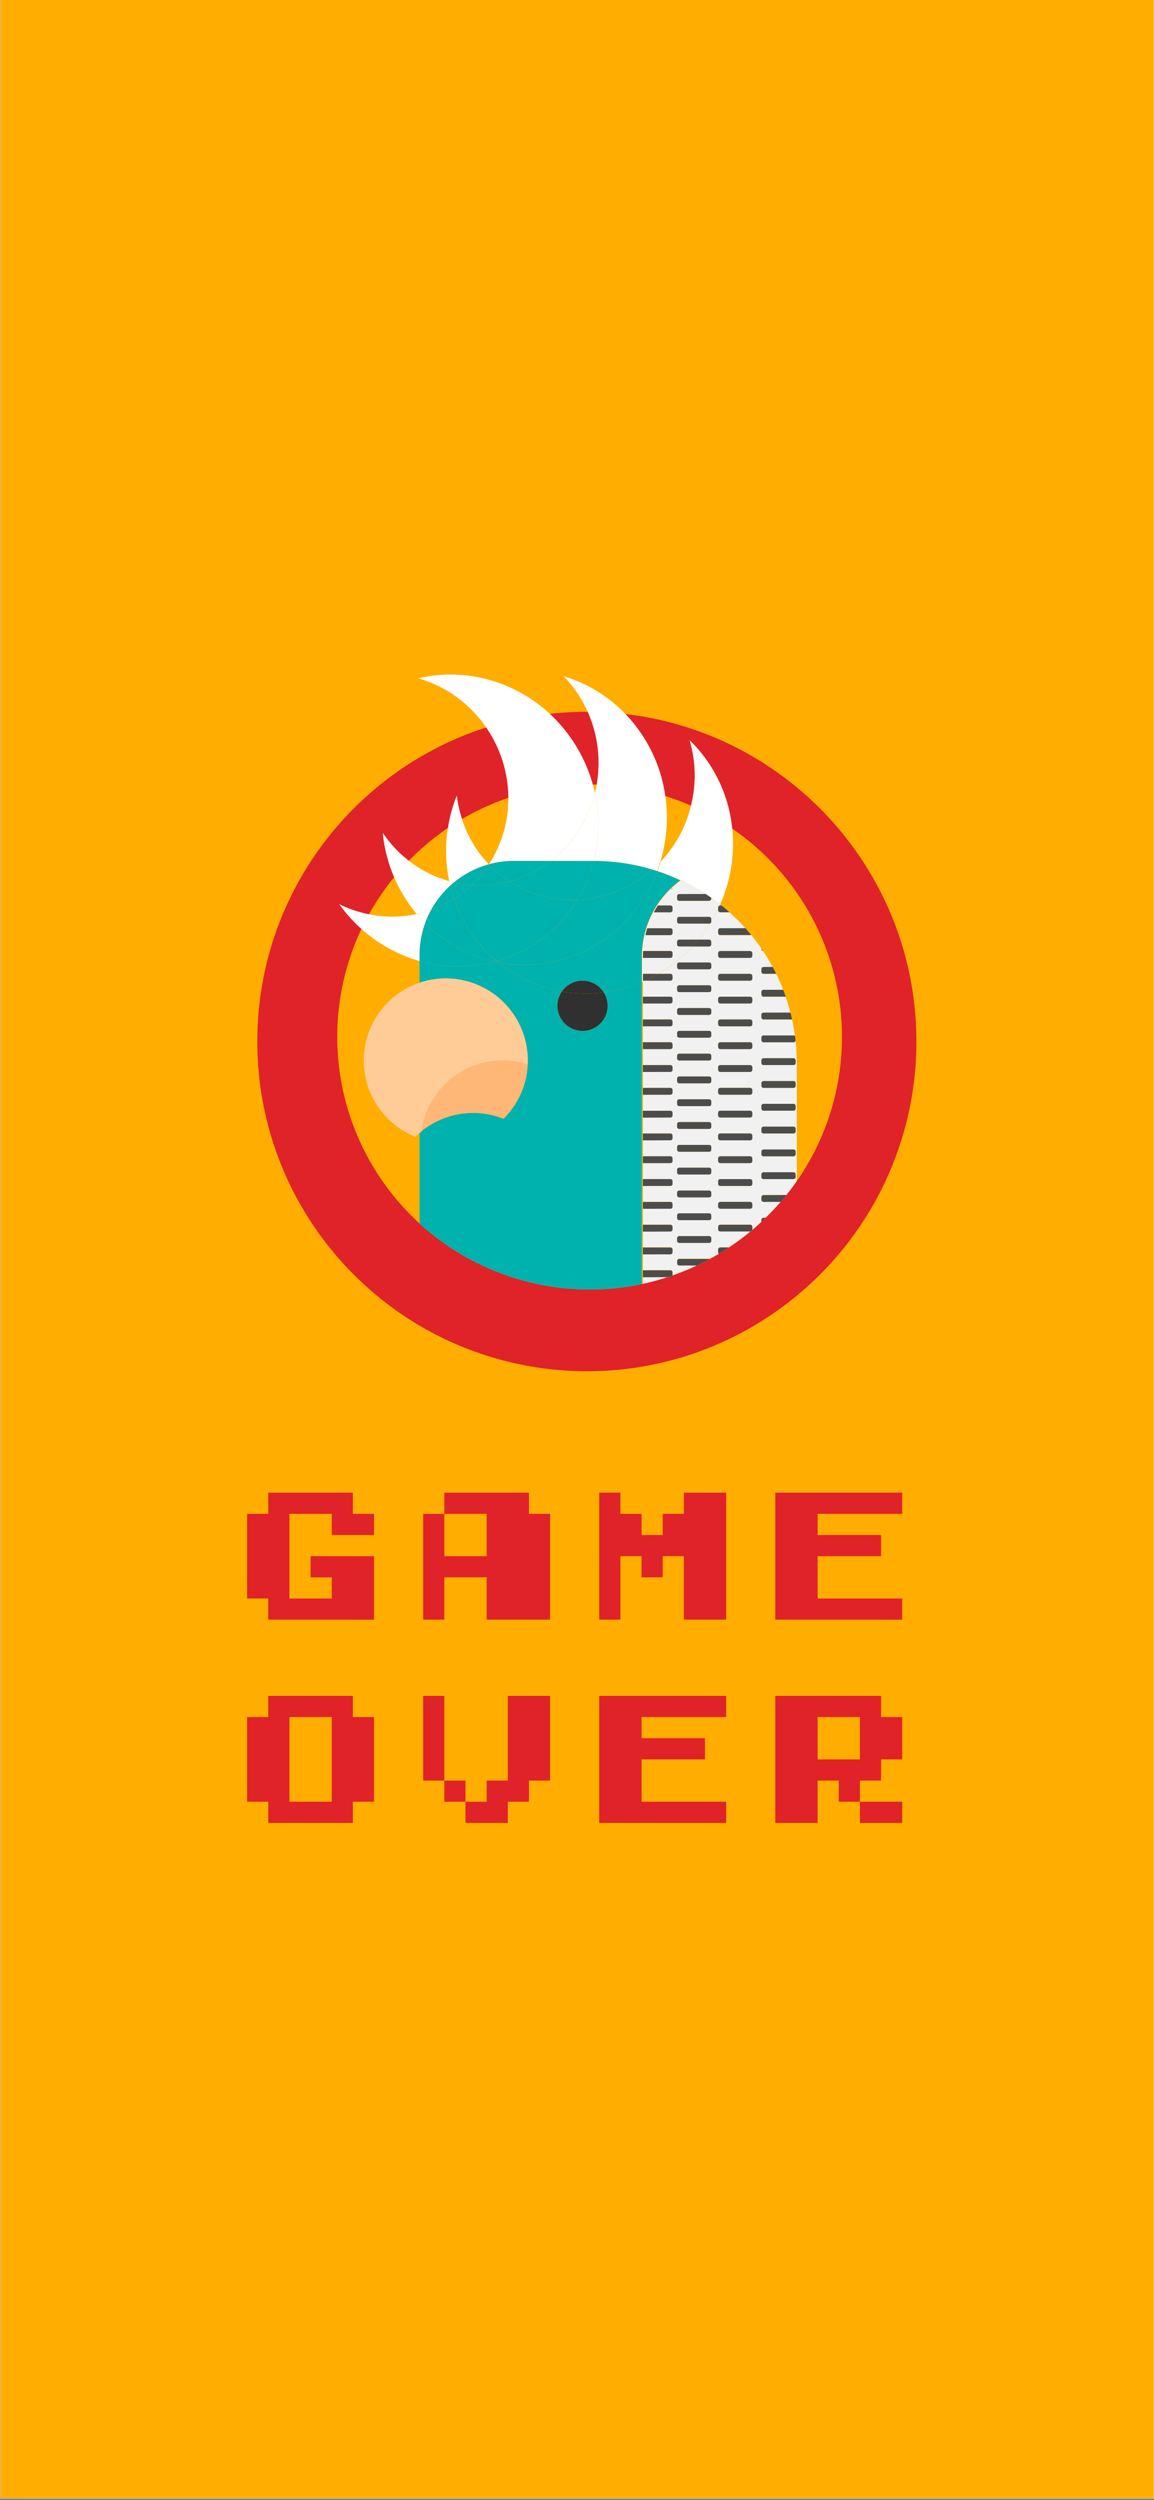 <svg id="Calque_1" data-name="Calque 1" xmlns="http://www.w3.org/2000/svg" viewBox="0 0 1125 2436"><rect x="0" y="0" width="1125" height="2436" fill="#808080" stroke="none"/><defs><style>.cls-1{fill:#ffae00;stroke:#fff;stroke-miterlimit:10;stroke-width:0.25px;}.cls-2{fill:#f1f1f1;}.cls-3{fill:#4c4c4c;}.cls-4{fill:#e02229;}.cls-5{fill:none;}.cls-6{fill:#fff;}.cls-7{fill:#00b2ae;}.cls-8{fill:#ffcc97;}.cls-9{fill:#2db17e;}.cls-10{fill:#ffb777;}.cls-11{fill:#303030;}</style></defs><title>Plan de travail 2 copie</title><rect class="cls-1" x="0.45" y="-0.81" width="1124.36" height="2435.01"/><g id="LOGO"><path class="cls-2" d="M650.89,1244.38a243,243,0,0,1-24.14,6.52v-6.52Z"/><path class="cls-2" d="M669.81,1388.8h0c.12.15.24.29.37.43A4.82,4.82,0,0,1,669.81,1388.8Z"/><path class="cls-2" d="M636.08,1330.37c-.08-.21-.16-.42-.23-.63h0C635.93,1330,636,1330.16,636.08,1330.37Z"/><path class="cls-2" d="M670.17,1389.23c-.13-.14-.25-.28-.37-.43h0A4.82,4.82,0,0,0,670.17,1389.23Z"/><path class="cls-3" d="M692,1226.73q-6.37,3.45-13,6.54H662.13a2.06,2.06,0,0,1-2-2.06v-2.55a2.05,2.05,0,0,1,2-2.05h29.23A1.8,1.8,0,0,1,692,1226.73Z"/><path class="cls-4" d="M330.8,881.05a145.59,145.59,0,0,0,21.51,24q3.45-7.24,7.33-14.23A118.55,118.55,0,0,1,330.8,881.05Zm42.29-69.58a145.9,145.9,0,0,0,11.12,43.22q6.8-8.33,14.32-16A117.84,117.84,0,0,1,373.09,811.47Zm72.27-36.36a146.38,146.38,0,0,0-8.69,31.58q6.69-4.55,13.69-8.64A117.31,117.31,0,0,1,445.36,775.11Zm268.46,32.27a139.48,139.48,0,0,0-41.6-86.27A120,120,0,0,1,673.57,785,245.25,245.25,0,0,1,713.82,807.38ZM572.88,693.53h-.79a322.8,322.8,0,0,0-36.06,2h0a319.19,319.19,0,0,0-62,13.26q2.82,4.08,5.33,8.46a121.68,121.68,0,0,1,16.28,60.09,246.23,246.23,0,0,1,79.16-13c1.06,0,2.11,0,3.17,0h0c1.24,0,2.46,0,3.7.09a244.42,244.42,0,0,1,67,11.17A144.47,144.47,0,0,0,609.7,695.7,328.85,328.85,0,0,0,572.88,693.53Z"/><path class="cls-5" d="M751.91,939.8c.41.74.82,1.48,1.22,2.23C752.73,941.28,752.32,940.54,751.91,939.8Z"/><path class="cls-5" d="M744.68,927.87l.91,1.37Z"/><path class="cls-5" d="M748.78,934.38c.37.63.74,1.26,1.1,1.89C749.52,935.64,749.15,935,748.78,934.38Z"/><path class="cls-5" d="M758,951.74c.25.52.51,1,.75,1.56C758.55,952.77,758.29,952.26,758,951.74Z"/><path class="cls-5" d="M761.23,958.83c.3.72.59,1.45.89,2.17C761.82,960.28,761.53,959.55,761.23,958.83Z"/><path class="cls-5" d="M774.47,1005.63c.06.4.13.81.19,1.21C774.6,1006.44,774.53,1006,774.47,1005.63Z"/><path class="cls-5" d="M768.1,977.75c.15.49.32,1,.47,1.47C768.42,978.72,768.25,978.24,768.1,977.75Z"/><path class="cls-5" d="M673.57,785a121.8,121.8,0,0,1-10.15,26.71,123.62,123.62,0,0,1-19.61,27.67,147.64,147.64,0,0,0,6.27-42.7,150.55,150.55,0,0,0-1.49-21.06A245.06,245.06,0,0,1,673.57,785Z"/><path class="cls-5" d="M733.19,912.08l1.14,1.45Z"/><path class="cls-5" d="M776.73,1150.89v-116c0-2.06-.06-4.08-.13-6.11,0-.78-.07-1.54-.09-2.32q-.1-2.18-.24-4.35c-.06-.85-.13-1.69-.18-2.52-.12-1.45-.27-2.88-.41-4.33,0-.25,0-.5-.07-.75s0-.49-.05-.74-.07-.51-.11-.78q-.35-3.1-.79-6.2c-.06-.4-.13-.79-.2-1.2-.26-1.79-.55-3.56-.87-5.33-.16-.78-.3-1.55-.46-2.35q-.39-2-.81-4c-.05-.21-.09-.41-.12-.62-.15-.64-.29-1.26-.43-1.88-.32-1.34-.64-2.69-1-4-.07-.25-.13-.52-.2-.78-.12-.5-.25-1-.37-1.49q-.79-3-1.66-5.93c-.14-.49-.32-1-.46-1.47-.48-1.54-1-3.06-1.47-4.58-.23-.69-.48-1.38-.71-2.07,0-.11-.07-.2-.11-.29-.42-1.24-.85-2.46-1.31-3.68-.3-.8-.6-1.61-.92-2.42,0-.09-.07-.18-.1-.29-.45-1.15-.91-2.28-1.37-3.41-.3-.73-.58-1.45-.9-2.18q-1.17-2.79-2.42-5.52c-.25-.53-.52-1-.76-1.58-.45-1-.91-1.89-1.39-2.85-.19-.41-.38-.83-.58-1.24-.37-.74-.76-1.47-1.13-2.21-.57-1.08-1.14-2.16-1.72-3.22a.76.76,0,0,0-.09-.18l-1.22-2.23c-.65-1.19-1.34-2.35-2-3.52-.37-.64-.74-1.28-1.11-1.9-1-1.73-2.11-3.45-3.19-5.13-.3-.48-.62-.92-.92-1.38-.42-.65-.83-1.29-1.26-1.93l-.37-.51-.21-.32-.53-.78v0c-.07-.09-.12-.17-.2-.26-.42-.64-.88-1.28-1.32-1.91-.78-1.1-1.56-2.18-2.36-3.26-.46-.64-.94-1.26-1.4-1.88q-1.32-1.75-2.69-3.47c-.39-.49-.76-1-1.15-1.45s-.63-.8-1-1.18c-1-1.21-2-2.39-3-3.56l-.85-1c-1.1-1.25-2.2-2.47-3.31-3.7-.46-.51-.94-1-1.4-1.5-1-1.06-2-2.12-3-3.15-.46-.48-.94-1-1.4-1.43-1.18-1.19-2.37-2.34-3.57-3.49-.3-.29-.61-.59-.92-.87-.61-.57-1.21-1.11-1.81-1.68-.18-.18-.35-.34-.53-.5s-.44-.37-.66-.58a5.87,5.87,0,0,0-.65-.58l-1.06-1c-.21-.2-.44-.37-.66-.57-1.38-1.2-2.76-2.37-4.16-3.54-.42-.35-.86-.69-1.29-1-.64-.51-1.26-1-1.89-1.54a145.07,145.07,0,0,0,11.77-73.85,246.09,246.09,0,0,1,62.91,343.51Z"/><path class="cls-5" d="M776.72,1034.92c0,.17,0,.34,0,.52v115.45h0V1035.44C776.73,1035.27,776.72,1035.09,776.72,1034.92Z"/><path class="cls-5" d="M723.68,901.16l1.39,1.5Z"/><path class="cls-5" d="M737,917l1.4,1.87Z"/><path class="cls-5" d="M740.77,922.14c.45.63.9,1.26,1.34,1.9C741.67,923.4,741.22,922.77,740.77,922.14Z"/><path class="cls-5" d="M406.3,890.56a113.92,113.92,0,0,1-46.66.26,246.85,246.85,0,0,1,24.57-36.13A143.64,143.64,0,0,0,406.3,890.56Z"/><path class="cls-5" d="M354.58,1033.3a80,80,0,0,0,50.34,74.29c1.31-1.29,2.69-2.53,4.09-3.74v88.37a246.27,246.27,0,0,1-56.7-287.17,143.57,143.57,0,0,0,56.7,31.3v21.17A80,80,0,0,0,354.58,1033.3Z"/><path class="cls-5" d="M437.91,858.52a113,113,0,0,1-39.38-19.84,245.54,245.54,0,0,1,38.14-32A144,144,0,0,0,437.91,858.52Z"/><path class="cls-5" d="M495.58,777.34a117.58,117.58,0,0,1-18.92,64.79h0l-.12,0a114.34,114.34,0,0,1-26.16-44.11A244.06,244.06,0,0,1,495.58,777.34Z"/><path class="cls-5" d="M626.75,956.46V1250.9c-.37.08-.73.17-1.1.24V956.94Z"/><path class="cls-5" d="M776.08,1019.63c.07.83.13,1.67.19,2.51C776.21,1021.3,776.15,1020.46,776.08,1019.63Z"/><path class="cls-5" d="M775.69,1015.3c-.05-.49-.09-1-.14-1.48a.43.43,0,0,0,0,0Z"/><path class="cls-5" d="M772.32,993.93c-.05-.21-.08-.42-.13-.62h0C772.22,993.52,772.27,993.72,772.32,993.93Z"/><path class="cls-5" d="M776.51,1026.5c0,.77.07,1.55.1,2.33C776.58,1028.05,776.54,1027.27,776.51,1026.5Z"/><path class="cls-5" d="M766.64,973.16c-.23-.69-.47-1.38-.71-2.07h0C766.17,971.78,766.41,972.47,766.64,973.16Z"/><path class="cls-5" d="M770.61,986.65c-.13-.5-.25-1-.38-1.5.13.5.24,1,.37,1.5Z"/><path class="cls-5" d="M773.13,998c.16.79.31,1.57.46,2.36C773.44,999.52,773.29,998.74,773.13,998Z"/><path class="cls-5" d="M714.76,892.21l.91.88Z"/><path class="cls-5" d="M719.24,896.57c.48.47,1,.95,1.41,1.43C720.18,897.52,719.72,897,719.24,896.57Z"/><path class="cls-4" d="M893.36,1014.8a320.63,320.63,0,0,1-116.63,247.67c-5.47,4.53-11.1,8.85-16.87,13-3.17,2.29-6.37,4.5-9.63,6.68a320.42,320.42,0,0,1-38.84,22.21c-3.7,1.79-7.43,3.47-11.22,5.12q-7.27,3.18-14.74,6-9.64,3.63-19.55,6.65-8,2.44-16.19,4.44c-4.59,1.14-9.19,2.22-13.83,3.16h0l-1,.21a322.44,322.44,0,0,1-224.73-37.65c-95.27-55.74-159.28-159.15-159.28-277.5,0-143.22,93.71-264.54,223.16-306q2.82,4.08,5.33,8.46a121.68,121.68,0,0,1,16.28,60.09,244.06,244.06,0,0,0-45.22,20.71,117.31,117.31,0,0,1-5-22.94,146.38,146.38,0,0,0-8.69,31.58,245.54,245.54,0,0,0-38.14,32,117.84,117.84,0,0,1-25.44-27.21,145.9,145.9,0,0,0,11.12,43.22,246.85,246.85,0,0,0-24.57,36.13,118.55,118.55,0,0,1-28.84-9.77,145.59,145.59,0,0,0,21.51,24,246.21,246.21,0,0,0,273.34,346.09c.37-.07.73-.16,1.1-.24a243,243,0,0,0,24.14-6.52h2.69a2,2,0,0,0,1.95-1.56,240.62,240.62,0,0,0,23.47-9.55q6.62-3.09,13-6.54c3-1.62,5.94-3.32,8.86-5.06,3.31-2,6.59-4,9.79-6.18a241.09,241.09,0,0,0,21-15.61,2,2,0,0,0,1.63-1.36c3.08-2.59,6.09-5.26,9-8,1.38-1.3,2.74-2.61,4.11-3.93q7.64-7.44,14.63-15.55c1.9-2.19,3.76-4.4,5.56-6.67,3.52-4.37,6.91-8.88,10.13-13.5a246.09,246.09,0,0,0-62.91-343.51,139.48,139.48,0,0,0-41.6-86.27A120,120,0,0,1,673.57,785a245.06,245.06,0,0,0-25-9.38A144.47,144.47,0,0,0,609.7,695.7C769.42,714.33,893.36,850.09,893.36,1014.8Z"/><path class="cls-6" d="M438.9,862.94a92.64,92.64,0,0,0-18.58,23.62,109.17,109.17,0,0,1-14,4,143.64,143.64,0,0,1-22.09-35.87,145.9,145.9,0,0,1-11.12-43.22,117.84,117.84,0,0,0,25.44,27.21,113,113,0,0,0,39.38,19.84C438.21,860,438.55,861.47,438.9,862.94Z"/><path class="cls-6" d="M650.08,796.67a147.64,147.64,0,0,1-6.27,42.7c-2.6,2.74-5.31,5.36-8.12,7.82a198,198,0,0,0-56.61-8.3h-.34A144.35,144.35,0,0,0,580,772.51c.65-2.66,1.22-5.35,1.68-8.07a123.9,123.9,0,0,0,1.8-21.08,121.76,121.76,0,0,0-10.55-49.83,119.44,119.44,0,0,0-23.42-34.61A137.93,137.93,0,0,1,609.7,695.7a144.47,144.47,0,0,1,38.89,79.91A150.55,150.55,0,0,1,650.08,796.67Z"/><path class="cls-6" d="M414.48,899.48A91.46,91.46,0,0,0,409,930.76v5.59a143.57,143.57,0,0,1-56.7-31.3,145.59,145.59,0,0,1-21.51-24,118.55,118.55,0,0,0,28.84,9.77,113.92,113.92,0,0,0,46.66-.26Q410.2,895.2,414.48,899.48Z"/><path class="cls-6" d="M580,772.51A119.63,119.63,0,0,1,537,838.89H500.88a90.92,90.92,0,0,0-24.22,3.24,117.58,117.58,0,0,0,18.92-64.79,121.68,121.68,0,0,0-16.28-60.09q-2.52-4.38-5.33-8.46a120.44,120.44,0,0,0-66.17-47.85c45.12-10.76,93.43,2.35,128.21,34.59h0a148.41,148.41,0,0,1,41.88,68.82h0Q579.07,768.42,580,772.51Z"/><path class="cls-6" d="M537,838.89h41.7A144.35,144.35,0,0,0,580,772.51,119.63,119.63,0,0,1,537,838.89Z"/><path class="cls-6" d="M406.3,890.56q3.9,4.63,8.18,8.92a89.52,89.52,0,0,1,5.84-12.92A109.17,109.17,0,0,1,406.3,890.56Z"/><path class="cls-6" d="M702.05,881.23c-.6-.48-1.22-.94-1.83-1.4l-1.48-1.15c-1.26-.94-2.53-1.88-3.81-2.8l-1.38-1a.5.5,0,0,1-.14-.08q-2.45-1.74-5-3.39c-.14-.1-.3-.19-.44-.3l-1.1-.69c-1.22-.79-2.46-1.59-3.7-2.35-.74-.46-1.5-.92-2.26-1.36-1.05-.64-2.11-1.26-3.17-1.86-.78-.46-1.56-.91-2.36-1.33-1.13-.64-2.26-1.24-3.39-1.86l-2.13-1.11c-1.84-.94-3.7-1.88-5.57-2.77a93,93,0,0,0-8,6.57l-.83.8c-.25.23-.5.48-.73.71-.39.37-.78.74-1.15,1.11l-.83.83c-1,1.05-2,2.09-3,3.17L648,873.09c-.6.7-1.18,1.43-1.75,2.17s-1.15,1.49-1.7,2.25-1.19,1.63-1.75,2.44-.94,1.4-1.4,2.11l-.41.64c-.58.92-1.15,1.86-1.7,2.79-.26.43-.51.87-.76,1.31s-.34.57-.48.85-.44.82-.65,1.23l-.48.92-.48.93c-.17.34-.33.68-.49,1l-.69,1.44a2.49,2.49,0,0,0-.2.4c-.44,1-.87,1.92-1.27,2.89a.1.1,0,0,1,0,.07c-.48,1.15-.94,2.32-1.36,3.5-.36,1-.71,1.93-1,2.93,0,0,0,0,0,.08-.06.18-.13.36-.18.55l-.27.83a1.17,1.17,0,0,1,0,.2c-.12.37-.23.74-.34,1.13l-.31,1.12a.15.15,0,0,0,0,.09l-.16.54c0,.08,0,.16,0,.23h0c-.18.62-.34,1.23-.48,1.85s-.33,1.38-.47,2.07c-.13.49-.24,1-.34,1.48s-.21,1-.3,1.54-.21,1.12-.3,1.68-.23,1.35-.32,2a2.65,2.65,0,0,0-.07.48c0,.32-.09.62-.13.92s-.08.64-.1.94c0,0,0,.09,0,.12-.12.84-.21,1.68-.27,2.53,0,.36-.08.69-.1,1v.25c0,.21,0,.44-.06.67s0,.42,0,.65,0,.43,0,.66a3,3,0,0,0,0,.42c-.09,1.58-.12,3.17-.12,4.78v24.61l-1.1.48V931.85a91.68,91.68,0,0,1,37.56-74.08,195.43,195.43,0,0,0-22.59-9c1.17-3.08,2.23-6.22,3.19-9.38a123.62,123.62,0,0,0,19.61-27.67A121.8,121.8,0,0,0,673.57,785a120,120,0,0,0-1.35-63.88,139.48,139.48,0,0,1,41.6,86.27A145.07,145.07,0,0,1,702.05,881.23Z"/><path class="cls-6" d="M688,871.11c-.36-.24-.74-.47-1.11-.7.37.23.74.46,1.1.7Z"/><path class="cls-6" d="M669.91,860.54l2.11,1.12Z"/><path class="cls-6" d="M675.43,863.5l2.35,1.33Z"/><path class="cls-6" d="M693.55,874.88l1.38,1Z"/><path class="cls-6" d="M698.73,878.68l1.5,1.15Z"/><path class="cls-6" d="M664.32,857.77a91.11,91.11,0,0,0-8,6.58,89.79,89.79,0,0,1,8-6.58Z"/><path class="cls-6" d="M681,866.7l2.25,1.35Z"/><path class="cls-6" d="M476.52,842.16a91.44,91.44,0,0,0-33.9,17.56c-1.57-.35-3.15-.76-4.71-1.2a144,144,0,0,1-1.24-51.83,146.38,146.38,0,0,1,8.69-31.58,117.31,117.31,0,0,0,5,22.94A114.34,114.34,0,0,0,476.52,842.16Z"/><path class="cls-6" d="M643.81,839.37c-2.6,2.74-5.31,5.36-8.12,7.82,1.66.49,3.31,1,4.93,1.56C641.79,845.67,642.85,842.53,643.81,839.37Z"/><path class="cls-6" d="M437.91,858.52c.3,1.48.64,3,1,4.42,1.21-1.11,2.45-2.19,3.72-3.22C441.05,859.37,439.47,859,437.91,858.52Z"/><polygon class="cls-7" points="476.64 842.13 476.52 842.16 476.57 842.23 476.64 842.13"/><path class="cls-7" d="M625.65,956.94v294.2A246.45,246.45,0,0,1,409,1192.22v-88.37c.62-.55,1.25-1.09,1.89-1.61a79.91,79.91,0,0,1,80-12.14,77.38,77.38,0,0,0,5.39-5.91,79.58,79.58,0,0,0,18.19-47.1c.06-1.26.09-2.52.09-3.79A80,80,0,0,0,409,957.52V936.35a137.48,137.48,0,0,0,73.72.6c.85.2,1.7.37,2.57.53a135.63,135.63,0,0,0,62.47,28.62,24.45,24.45,0,1,0,40.78.87h0A141.51,141.51,0,0,0,625.65,956.94Z"/><path class="cls-7" d="M442.6,875.69q-2.14-6.27-3.7-12.75a92.64,92.64,0,0,0-18.58,23.62,112,112,0,0,0,18.16-8.38C439.88,877.39,441.26,876.56,442.6,875.69Z"/><path class="cls-7" d="M635.69,847.19a198,198,0,0,0-56.61-8.3h-.34a140.08,140.08,0,0,1-16,37.88A118.51,118.51,0,0,0,635.69,847.19Z"/><path class="cls-7" d="M482.73,937c.85.2,1.7.37,2.57.53l-1.12-.92C483.71,936.7,483.21,936.83,482.73,937Z"/><path class="cls-7" d="M476.57,842.23a111,111,0,0,0,20.15,16.62,113.81,113.81,0,0,0,40.32-20H500.88a90.92,90.92,0,0,0-24.22,3.24h0Z"/><path class="cls-7" d="M409,930.76v5.59a137.48,137.48,0,0,0,73.72.6,137,137,0,0,1-68.25-37.47A91.46,91.46,0,0,0,409,930.76Z"/><path class="cls-7" d="M505.9,864.2a112.19,112.19,0,0,0,56.89,12.57,140.08,140.08,0,0,0,16-37.88H537a113.81,113.81,0,0,1-40.32,20Q501.15,861.73,505.9,864.2Z"/><path class="cls-7" d="M442.6,875.69c-1.34.87-2.72,1.7-4.12,2.49a112,112,0,0,1-18.16,8.38,89.52,89.52,0,0,0-5.84,12.92A137,137,0,0,0,482.73,937c.48-.12,1-.25,1.45-.39A137.09,137.09,0,0,1,442.6,875.69Z"/><path class="cls-7" d="M476.57,842.23l-.05-.07a91.44,91.44,0,0,0-33.9,17.56,110.69,110.69,0,0,0,17.21,2.57A110.91,110.91,0,0,0,476.57,842.23Z"/><path class="cls-7" d="M511.21,940a134.22,134.22,0,0,1-25.91-2.5,135.63,135.63,0,0,0,62.47,28.62h0a24.41,24.41,0,0,1,40.77.87h0a141.51,141.51,0,0,0,37.08-10V931.85a91.68,91.68,0,0,1,37.56-74.08,195.43,195.43,0,0,0-22.59-9C620.45,902.15,570.1,940,511.21,940Z"/><path class="cls-7" d="M459.83,862.29a110.69,110.69,0,0,1-17.21-2.57c-1.27,1-2.51,2.11-3.72,3.22q1.55,6.48,3.7,12.75A110.54,110.54,0,0,0,459.83,862.29Z"/><path class="cls-7" d="M514.59,923.73a135.39,135.39,0,0,1-30.41,12.83l1.12.92a134.22,134.22,0,0,0,25.91,2.5c58.89,0,109.24-37.83,129.41-91.23-1.62-.55-3.27-1.07-4.93-1.56a118.51,118.51,0,0,1-72.9,29.58A135,135,0,0,1,514.59,923.73Z"/><path class="cls-7" d="M467.9,862.59a112,112,0,0,0,28.82-3.74,111,111,0,0,1-20.15-16.62,110.91,110.91,0,0,1-16.74,20.06C462.5,862.5,465.19,862.59,467.9,862.59Z"/><path class="cls-7" d="M459.83,862.29a110.54,110.54,0,0,1-17.23,13.4,137.09,137.09,0,0,0,41.58,60.87,135.47,135.47,0,0,0,78.61-59.79A112.19,112.19,0,0,1,505.9,864.2q-4.75-2.48-9.18-5.35a112,112,0,0,1-28.82,3.74C465.19,862.59,462.5,862.5,459.83,862.29Z"/><path class="cls-8" d="M354.58,1033.3a80,80,0,0,0,50.34,74.29c1.31-1.3,2.69-2.53,4.09-3.74V957.51A80,80,0,0,0,354.58,1033.3Z"/><path class="cls-8" d="M410.9,1102.24a80,80,0,0,1,79.21-68.94,80.3,80.3,0,0,1,18.8,2.24q2.8.68,5.54,1.55c.06-1.26.1-2.52.1-3.79A80,80,0,0,0,409,957.51v146.34C409.64,1103.31,410.26,1102.76,410.9,1102.24Z"/><path class="cls-9" d="M410.9,1102.24a79.32,79.32,0,0,1,9.45-28,79.39,79.39,0,0,0-9.45,28,79.94,79.94,0,0,1,80-12.13h0a79.94,79.94,0,0,0-80,12.13Z"/><path class="cls-9" d="M514.45,1037.09a79.59,79.59,0,0,1-18.2,47.1,79.59,79.59,0,0,0,18.2-47.1q-2.73-.87-5.54-1.55Q511.71,1036.22,514.45,1037.09Z"/><path class="cls-10" d="M490.87,1090.11c1.89-1.88,3.68-3.86,5.38-5.92-1.7,2.06-3.49,4-5.38,5.92Z"/><path class="cls-10" d="M490.11,1033.3a80.3,80.3,0,0,1,18.8,2.24,80,80,0,0,0-88.56,38.65A79.94,79.94,0,0,1,490.11,1033.3Z"/><path class="cls-10" d="M508.91,1035.54a80,80,0,0,0-88.56,38.65,79.32,79.32,0,0,0-9.45,28,79.94,79.94,0,0,1,80-12.13c1.89-1.88,3.68-3.86,5.38-5.92a79.59,79.59,0,0,0,18.2-47.1Q511.72,1036.22,508.91,1035.54Z"/><path class="cls-11" d="M547.77,966.1a24.44,24.44,0,1,0,40.77.87A135.09,135.09,0,0,1,547.77,966.1Z"/><path class="cls-11" d="M567.88,955.54a24.41,24.41,0,0,0-20.11,10.56,135.09,135.09,0,0,0,40.77.87A24.39,24.39,0,0,0,567.88,955.54Z"/><path class="cls-2" d="M749.88,936.27c.69,1.17,1.37,2.35,2,3.53C751.25,938.62,750.57,937.44,749.88,936.27Z"/><path class="cls-2" d="M720.65,898c1,1,2,2.1,3,3.16C722.68,900.1,721.67,899,720.65,898Z"/><path class="cls-2" d="M715.67,893.09q1.82,1.71,3.57,3.48Q717.49,894.8,715.67,893.09Z"/><path class="cls-2" d="M734.33,913.53q1.36,1.71,2.69,3.47Q735.7,915.25,734.33,913.53Z"/><path class="cls-2" d="M776.6,1028.82c0-.78-.07-1.54-.09-2.32q-.1-2.18-.24-4.35c-.06-.85-.13-1.69-.18-2.52-.12-1.45-.27-2.88-.41-4.33,0-.25,0-.5-.07-.75s-.05-.46-.07-.69a2,2,0,0,1-2,1.67H744.35a2.05,2.05,0,0,1-2.05-2.06v-2.55a2.05,2.05,0,0,1,2.05-2h29.21a2,2,0,0,1,1.43.58c-.1-.86-.21-1.75-.33-2.62-.06-.4-.13-.79-.2-1.2-.26-1.79-.55-3.56-.87-5.33-.16-.78-.3-1.55-.46-2.35q-.39-2-.81-4c-.05-.21-.09-.41-.14-.62H744.35a2.05,2.05,0,0,1-2.05-2v-2.57a2.07,2.07,0,0,1,2.05-2.05H770.6c-.12-.5-.25-1-.37-1.49q-.79-3-1.66-5.93c-.14-.49-.32-1-.46-1.47-.48-1.54-1-3.06-1.47-4.58-.23-.69-.48-1.38-.71-2.07H744.35A2.05,2.05,0,0,1,742.3,969v-2.56a2.05,2.05,0,0,1,2.05-2.06h19.14c-.45-1.15-.91-2.28-1.37-3.41-.3-.73-.58-1.45-.9-2.18q-1.17-2.79-2.42-5.52c-.25-.53-.52-1-.76-1.58-.45-1-.91-1.89-1.39-2.85h-12.3a2.07,2.07,0,0,1-2.05-2.07v-2.55a2.05,2.05,0,0,1,2.05-2h8.87a.76.76,0,0,0-.09-.18l-1.22-2.23c-.65-1.19-1.34-2.35-2-3.52-.37-.64-.74-1.28-1.11-1.9-1-1.73-2.11-3.45-3.19-5.13-.3-.48-.62-.92-.92-1.38s-.58-.88-.88-1.33a2,2,0,0,1-1.49-1.94v-.29c-.07-.09-.12-.17-.2-.26-.42-.64-.88-1.28-1.32-1.91-.78-1.1-1.56-2.18-2.36-3.26-.46-.64-.94-1.26-1.4-1.88q-1.32-1.75-2.69-3.47c-.39-.49-.76-1-1.15-1.45s-.63-.8-1-1.18a2.1,2.1,0,0,1-.87.21h-29.2a2.07,2.07,0,0,1-2.06-2.06v-2.56a2.06,2.06,0,0,1,2.06-2.06h24.51l-1.57-1.77c-.46-.51-.94-1-1.4-1.5-1-1.06-2-2.12-3-3.15-.46-.48-.94-1-1.4-1.43-1.18-1.19-2.37-2.34-3.57-3.49-.3-.29-.61-.59-.92-.87-.61-.57-1.21-1.11-1.81-1.68-.18-.18-.35-.34-.53-.5s-.44-.37-.66-.58a5.87,5.87,0,0,0-.65-.58h-9a2.06,2.06,0,0,1-2.06-2.06v-1.29q-1,2.13-2.12,4.23c-1.44,2.76-3,5.43-4.55,8v.13a2.05,2.05,0,0,1-1.19,1.84,149.72,149.72,0,0,1-11.29,15.77h10.43a2.05,2.05,0,0,1,2,2.05v2.55a2.05,2.05,0,0,1-2,2.06H675.09a144.77,144.77,0,0,1-33.37,26.67h11.86a2.05,2.05,0,0,1,2,2v2.55a2.05,2.05,0,0,1-2,2.06H628.75l-2,.92V971.1h26.83a2.05,2.05,0,0,1,2,2v2.55a2.05,2.05,0,0,1-2,2H626.75v15.56h26.83a2.05,2.05,0,0,1,2,2.05v2.55a2.06,2.06,0,0,1-2,2.07H626.75v15.55h26.83a2.05,2.05,0,0,1,2,2.05v2.57a2.05,2.05,0,0,1-2,2.05H626.75v15.54h26.83a2.07,2.07,0,0,1,2,2v2.57a2.05,2.05,0,0,1-2,2.05H626.75V1060h26.83a2.05,2.05,0,0,1,2,2.06v2.55a2.05,2.05,0,0,1-2,2.05H626.75v15.56h26.83a2.05,2.05,0,0,1,2,2v2.55a2.05,2.05,0,0,1-2,2H626.75v15.56h26.83a2.05,2.05,0,0,1,2,2.06V1109a2.07,2.07,0,0,1-2,2.06H626.75v15.54h26.83a2.07,2.07,0,0,1,2,2.05v2.57a2.05,2.05,0,0,1-2,2H626.75v15.56h26.83a2.05,2.05,0,0,1,2,2.05v2.55a2.06,2.06,0,0,1-2,2.06H626.75v15.55h26.83a2.05,2.05,0,0,1,2,2.06v2.55a2.05,2.05,0,0,1-2,2H626.75v15.56h26.83a2.05,2.05,0,0,1,2,2v2.57a2.07,2.07,0,0,1-2,2H626.75v15.54h26.83a2.05,2.05,0,0,1,2,2.06v2.56a2.05,2.05,0,0,1-2,2.06H626.75v15.54h26.83a2.07,2.07,0,0,1,2,2.07v2.55a1.58,1.58,0,0,1-.1.49,240.62,240.62,0,0,0,23.47-9.55H662.13a2.06,2.06,0,0,1-2-2.06v-2.55a2.05,2.05,0,0,1,2-2.05h29.23a1.8,1.8,0,0,1,.62.12c3-1.62,5.94-3.32,8.86-5.06a2,2,0,0,1-.76-1.56v-2.56a2.06,2.06,0,0,1,2.06-2.06h8.49a241.09,241.09,0,0,0,21-15.61,1.46,1.46,0,0,1-.3.07h-29.2a2.07,2.07,0,0,1-2.06-2v-2.57a2.05,2.05,0,0,1,2.06-2h29.2a2.06,2.06,0,0,1,2.06,2v2.57a1.91,1.91,0,0,1-.13.62c3.08-2.59,6.09-5.26,9-8v-1.88a2.06,2.06,0,0,1,2.05-2.05h2.06q7.64-7.44,14.63-15.55H744.35a2.05,2.05,0,0,1-2.05-2v-2.57a2.05,2.05,0,0,1,2.05-2H766.6c3.52-4.37,6.91-8.88,10.13-13.5v-116C776.71,1032.87,776.67,1030.85,776.6,1028.82ZM693.41,1209a2.05,2.05,0,0,1-2,2H662.13a2.05,2.05,0,0,1-2-2v-2.55a2.05,2.05,0,0,1,2-2h29.23a2.05,2.05,0,0,1,2,2Zm0-22.22a2.05,2.05,0,0,1-2,2.06H662.13a2.05,2.05,0,0,1-2-2.06v-2.56a2.07,2.07,0,0,1,2-2.06h29.23a2.07,2.07,0,0,1,2,2.06Zm0-22.21a2.05,2.05,0,0,1-2,2H662.13a2.05,2.05,0,0,1-2-2V1162a2.05,2.05,0,0,1,2-2h29.23a2.05,2.05,0,0,1,2,2Zm0-22.23a2.05,2.05,0,0,1-2,2.05H662.13a2.05,2.05,0,0,1-2-2.05v-2.55a2.05,2.05,0,0,1,2-2.06h29.23a2.05,2.05,0,0,1,2,2.06Zm0-22.22a2.05,2.05,0,0,1-2,2.05H662.13a2.05,2.05,0,0,1-2-2.05v-2.55a2.05,2.05,0,0,1,2-2h29.23a2.05,2.05,0,0,1,2,2Zm0-22.21a2.05,2.05,0,0,1-2,2H662.13a2.05,2.05,0,0,1-2-2v-2.55a2.06,2.06,0,0,1,2-2.07h29.23a2.06,2.06,0,0,1,2,2.07Zm0-22.22a2.05,2.05,0,0,1-2,2H662.13a2.05,2.05,0,0,1-2-2v-2.57a2.05,2.05,0,0,1,2-2h29.23a2.05,2.05,0,0,1,2,2Zm0-22.21a2.07,2.07,0,0,1-2,2H662.13a2.07,2.07,0,0,1-2-2v-2.57a2.05,2.05,0,0,1,2-2.05h29.23a2.05,2.05,0,0,1,2,2.05Zm0-22.24a2.05,2.05,0,0,1-2,2.06H662.13a2.05,2.05,0,0,1-2-2.06v-2.54a2.05,2.05,0,0,1,2-2.06h29.23a2.05,2.05,0,0,1,2,2.06Zm0-22.21a2.05,2.05,0,0,1-2,2.05H662.13a2.05,2.05,0,0,1-2-2.05v-2.55a2.05,2.05,0,0,1,2-2.05h29.23a2.05,2.05,0,0,1,2,2.05Zm0-22.22a2.05,2.05,0,0,1-2,2.06H662.13a2.05,2.05,0,0,1-2-2.06v-2.56a2.07,2.07,0,0,1,2-2.06h29.23a2.07,2.07,0,0,1,2,2.06Zm0-22.21a2.06,2.06,0,0,1-2,2H662.13a2.06,2.06,0,0,1-2-2V962a2.05,2.05,0,0,1,2-2h29.23a2.05,2.05,0,0,1,2,2Zm0-22.23a2.05,2.05,0,0,1-2,2H662.13a2.05,2.05,0,0,1-2-2v-2.55a2.05,2.05,0,0,1,2-2.05h29.23a2.05,2.05,0,0,1,2,2.05Zm40,233.3a2.06,2.06,0,0,1-2.06,2h-29.2a2.05,2.05,0,0,1-2.06-2v-2.55a2.06,2.06,0,0,1,2.06-2.06h29.2a2.06,2.06,0,0,1,2.06,2.06Zm0-22.22a2.07,2.07,0,0,1-2.06,2.06h-29.2a2.06,2.06,0,0,1-2.06-2.06v-2.55a2.05,2.05,0,0,1,2.06-2.05h29.2a2.06,2.06,0,0,1,2.06,2.05Zm0-22.21a2.06,2.06,0,0,1-2.06,2h-29.2a2.05,2.05,0,0,1-2.06-2v-2.57a2.07,2.07,0,0,1,2.06-2.05h29.2a2.07,2.07,0,0,1,2.06,2.05Zm0-22.22a2.08,2.08,0,0,1-2.06,2.06h-29.2a2.07,2.07,0,0,1-2.06-2.06v-2.56a2.06,2.06,0,0,1,2.06-2.06h29.2a2.06,2.06,0,0,1,2.06,2.06Zm0-22.23a2.06,2.06,0,0,1-2.06,2h-29.2a2.05,2.05,0,0,1-2.06-2v-2.55a2.05,2.05,0,0,1,2.06-2h29.2a2.06,2.06,0,0,1,2.06,2Zm0-22.21a2.06,2.06,0,0,1-2.06,2.05h-29.2a2.05,2.05,0,0,1-2.06-2.05V1062a2.06,2.06,0,0,1,2.06-2.06h29.2a2.06,2.06,0,0,1,2.06,2.06Zm0-22.22a2.06,2.06,0,0,1-2.06,2.05h-29.2a2.05,2.05,0,0,1-2.06-2.05v-2.57a2.07,2.07,0,0,1,2.06-2h29.2a2.07,2.07,0,0,1,2.06,2Zm0-22.21a2.06,2.06,0,0,1-2.06,2.05h-29.2a2.05,2.05,0,0,1-2.06-2.05v-2.57a2.05,2.05,0,0,1,2.06-2.05h29.2a2.06,2.06,0,0,1,2.06,2.05Zm0-22.24a2.07,2.07,0,0,1-2.06,2.07h-29.2a2.07,2.07,0,0,1-2.06-2.07v-2.55a2.05,2.05,0,0,1,2.06-2.05h29.2a2.06,2.06,0,0,1,2.06,2.05Zm0-22.21a2.06,2.06,0,0,1-2.06,2h-29.2a2.05,2.05,0,0,1-2.06-2v-2.55a2.05,2.05,0,0,1,2.06-2h29.2a2.06,2.06,0,0,1,2.06,2Zm0-22.22a2.06,2.06,0,0,1-2.06,2.06h-29.2a2.06,2.06,0,0,1-2.06-2.06v-2.55a2.05,2.05,0,0,1,2.06-2h29.2a2.06,2.06,0,0,1,2.06,2Zm0-22.21a2.06,2.06,0,0,1-2.06,2.05h-29.2a2.05,2.05,0,0,1-2.06-2.05V928.7a2.07,2.07,0,0,1,2.06-2.05h29.2a2.07,2.07,0,0,1,2.06,2.05Zm42.21,215.51a2.07,2.07,0,0,1-2.05,2.07H744.35a2.07,2.07,0,0,1-2.05-2.07v-2.55a2.05,2.05,0,0,1,2.05-2h29.21a2.05,2.05,0,0,1,2.05,2Zm0-22.22a2.05,2.05,0,0,1-2.05,2.06H744.35a2.05,2.05,0,0,1-2.05-2.06V1122a2.05,2.05,0,0,1,2.05-2h29.21a2.05,2.05,0,0,1,2.05,2Zm0-22.21a2.05,2.05,0,0,1-2.05,2.05H744.35a2.05,2.05,0,0,1-2.05-2.05v-2.55a2.05,2.05,0,0,1,2.05-2h29.21a2.05,2.05,0,0,1,2.05,2Zm0-22.22a2.05,2.05,0,0,1-2.05,2.06H744.35a2.05,2.05,0,0,1-2.05-2.06v-2.56a2.07,2.07,0,0,1,2.05-2.06h29.21a2.07,2.07,0,0,1,2.05,2.06Zm0-22.21a2.07,2.07,0,0,1-2.05,2H744.35a2.07,2.07,0,0,1-2.05-2v-2.57a2.05,2.05,0,0,1,2.05-2h29.21a2.05,2.05,0,0,1,2.05,2Zm0-22.23a2.05,2.05,0,0,1-2.05,2H744.35a2.05,2.05,0,0,1-2.05-2v-2.55a2.06,2.06,0,0,1,2.05-2.06h29.21a2.06,2.06,0,0,1,2.05,2.06Z"/><path class="cls-2" d="M768.57,979.22q.87,2.94,1.66,5.93Q769.44,982.17,768.57,979.22Z"/><path class="cls-2" d="M738.42,918.87c.8,1.08,1.58,2.17,2.35,3.27C740,921,739.22,920,738.42,918.87Z"/><path class="cls-2" d="M758.79,953.3q1.26,2.75,2.44,5.53Q760,956,758.79,953.3Z"/><path class="cls-2" d="M705.23,883.82c1.4,1.16,2.79,2.33,4.16,3.53C708,886.15,706.63,885,705.23,883.82Z"/><path class="cls-2" d="M745.59,929.24q1.63,2.55,3.19,5.14Q747.22,931.79,745.59,929.24Z"/><path class="cls-2" d="M764.51,967.14c.46,1.22.89,2.44,1.32,3.67C765.4,969.58,765,968.36,764.51,967.14Z"/><path class="cls-2" d="M775.45,1013q-.35-3.1-.79-6.18c.12.87.22,1.74.33,2.61C775.15,1010.64,775.32,1011.83,775.45,1013Z"/><path class="cls-2" d="M766.64,973.16c.51,1.52,1,3.05,1.46,4.59C767.63,976.21,767.15,974.68,766.64,973.16Z"/><path class="cls-2" d="M758,951.74c-.65-1.37-1.3-2.74-2-4.09.21.4.4.82.6,1.22C757.12,949.82,757.59,950.78,758,951.74Z"/><path class="cls-2" d="M703.24,882.22l.7.55c-.63-.51-1.26-1-1.89-1.54l0,0Z"/><path class="cls-2" d="M703.24,882.22l-1.21-1-.49,1.08a1.94,1.94,0,0,1,.59-.12Z"/><path class="cls-2" d="M763.6,964.71c-.48-1.24-1-2.48-1.48-3.71.46,1.14.92,2.28,1.36,3.43Z"/><path class="cls-2" d="M754.93,945.44c-.59-1.15-1.19-2.28-1.8-3.41l.09.18C753.8,943.28,754.37,944.35,754.93,945.44Z"/><path class="cls-2" d="M728.38,906.36q-1.64-1.87-3.31-3.7c.54.58,1.06,1.18,1.59,1.78S727.81,905.71,728.38,906.36Z"/><path class="cls-2" d="M733.19,912.08q-1.94-2.4-4-4.74c1,1.17,2,2.37,3,3.56C732.53,911.3,732.87,911.68,733.19,912.08Z"/><path class="cls-2" d="M714.76,892.21c-1.55-1.45-3.12-2.89-4.71-4.29l1.06,1C712.34,890,713.56,891.08,714.76,892.21Z"/><path class="cls-2" d="M776.27,1022.14c.09,1.45.17,2.9.24,4.36C776.44,1025,776.36,1023.59,776.27,1022.14Z"/><polygon class="cls-2" points="626.75 1237.72 626.75 1222.16 626.75 1215.5 626.75 1199.94 626.75 1193.28 626.75 1177.73 626.75 1171.06 626.75 1155.51 626.75 1148.84 626.75 1133.29 626.75 1126.62 626.75 1111.07 626.75 1104.4 626.75 1088.85 626.75 1082.19 626.75 1066.63 626.75 1059.97 626.75 1044.41 626.75 1037.75 626.75 1022.2 626.75 1015.53 626.75 999.98 626.75 993.31 626.75 977.76 626.75 971.09 626.75 956.45 626.75 956.46 626.75 1250.9 626.75 1250.89 626.75 1244.38 626.75 1237.72"/><path class="cls-2" d="M770.8,987.42c.33,1.33.66,2.67,1,4C771.46,990.09,771.13,988.75,770.8,987.42Z"/><path class="cls-2" d="M775.69,1015.3c.14,1.44.28,2.88.39,4.33C776,1018.18,775.83,1016.74,775.69,1015.3Z"/><path class="cls-2" d="M776.61,1028.83c.07,2,.1,4.05.11,6.09C776.71,1032.88,776.68,1030.85,776.61,1028.83Z"/><path class="cls-2" d="M772.32,993.93q.42,2,.81,4Q772.74,995.93,772.32,993.93Z"/><path class="cls-2" d="M773.59,1000.31c.31,1.76.61,3.54.88,5.32C774.2,1003.85,773.9,1002.07,773.59,1000.31Z"/><path class="cls-2" d="M743.79,926.54l.89,1.33c-.85-1.29-1.7-2.57-2.57-3.83l.18.27C742.8,925.05,743.29,925.8,743.79,926.54Z"/><path class="cls-2" d="M626.75,955.54V931.86c0-1.75.07-3.48.16-5.21a92.48,92.48,0,0,1,2.23-15.55c.52-2.25,1.1-4.48,1.78-6.66a91.6,91.6,0,0,1,6.52-15.56c1.21-2.28,2.53-4.5,3.92-6.66a92.2,92.2,0,0,1,12.72-15.66c.48-.47,1-1,1.45-1.42.28-.27.55-.54.83-.79a91.54,91.54,0,0,0-29.61,67.5v24.61h0Z"/><path class="cls-2" d="M664.33,857.77h0c1.87.9,3.73,1.83,5.58,2.77Q667.14,859.12,664.33,857.77Z"/><path class="cls-2" d="M694.93,875.88q1.92,1.38,3.8,2.8Q696.86,877.26,694.93,875.88Z"/><path class="cls-2" d="M626.75,956.45c.68-.29,1.33-.61,2-.91h-2Z"/><path class="cls-2" d="M654.08,866.56a92.2,92.2,0,0,0-12.72,15.66h12.22a2.06,2.06,0,0,1,2.06,2v2.56a2.06,2.06,0,0,1-2.06,2H637.44a91.6,91.6,0,0,0-6.52,15.56h22.66a2.06,2.06,0,0,1,2.06,2v2.56a2.06,2.06,0,0,1-2.06,2.05H629.14a92.48,92.48,0,0,0-2.23,15.55h26.67a2.07,2.07,0,0,1,2.06,2.06v2.56a2.06,2.06,0,0,1-2.06,2.05H626.75v15.55h15a144.41,144.41,0,0,0,33.36-26.66h-13a2.06,2.06,0,0,1-2.06-2.05V917.6a2.07,2.07,0,0,1,2.06-2.06h18.78a146.69,146.69,0,0,0,11.3-15.75,2.09,2.09,0,0,1-.86.2H662.14a2.06,2.06,0,0,1-2.06-2v-2.56a2.06,2.06,0,0,1,2.06-2h29.22a2.05,2.05,0,0,1,2,2v2.44c1.58-2.63,3.11-5.3,4.55-8.06.73-1.4,1.44-2.82,2.12-4.23v-1.26a2,2,0,0,1,1.46-1.93l.49-1.08-1.8-1.43-1.5-1.15q-1.87-1.42-3.8-2.8l-1.38-1-.14-.09v.93a2.05,2.05,0,0,1-2,2H662.14a2.06,2.06,0,0,1-2.06-2v-2.56a2.06,2.06,0,0,1,2.06-2H688c-.36-.24-.73-.47-1.1-.7q-1.83-1.2-3.7-2.36L681,866.7c-1.06-.63-2.11-1.26-3.18-1.87l-2.35-1.33c-1.13-.62-2.27-1.24-3.41-1.84l-2.11-1.12c-1.85-.94-3.71-1.87-5.58-2.77a89.79,89.79,0,0,0-8,6.58c-.28.25-.55.52-.83.79A2,2,0,0,1,654.08,866.56Z"/><path class="cls-2" d="M683.21,868.05q1.88,1.16,3.7,2.36Q685.08,869.21,683.21,868.05Z"/><path class="cls-2" d="M672,861.66c1.14.6,2.28,1.22,3.41,1.84C674.3,862.88,673.16,862.26,672,861.66Z"/><path class="cls-2" d="M693.55,874.88q-2.52-1.78-5.09-3.48,2.5,1.65,4.95,3.39Z"/><path class="cls-2" d="M702.05,881.23c-.6-.48-1.22-.93-1.82-1.4l1.8,1.43Z"/><path class="cls-2" d="M677.78,864.83c1.07.61,2.12,1.24,3.18,1.87C679.9,866.07,678.85,865.44,677.78,864.83Z"/><rect class="cls-3" x="700.08" y="948.87" width="33.33" height="6.67" rx="2.05"/><rect class="cls-3" x="700.08" y="971.09" width="33.33" height="6.67" rx="2.05"/><rect class="cls-3" x="700.08" y="993.31" width="33.33" height="6.67" rx="2.05"/><path class="cls-3" d="M703.94,882.77l1.29,1.05Z"/><path class="cls-3" d="M709.39,887.35l.66.57Z"/><path class="cls-3" d="M702.13,882.22a1.94,1.94,0,0,0-.59.12c-.48,1.06-1,2.13-1.46,3.19v1.3a2.05,2.05,0,0,0,2,2h9l-1.06-1-.66-.57c-1.37-1.2-2.76-2.37-4.16-3.53l-1.29-1.05-.7-.55Z"/><path class="cls-3" d="M700.08,884.27v1.26c.5-1.06,1-2.13,1.46-3.19A2,2,0,0,0,700.08,884.27Z"/><path class="cls-3" d="M728.38,906.36c.28.33.58.65.86,1C729,907,728.66,906.69,728.38,906.36Z"/><path class="cls-3" d="M702.13,904.44a2.05,2.05,0,0,0-2,2v2.56a2.05,2.05,0,0,0,2,2.05h29.22a2.09,2.09,0,0,0,.86-.2c-1-1.19-2-2.39-3-3.56-.28-.33-.58-.65-.86-1-.57-.65-1.15-1.28-1.72-1.92Z"/><rect class="cls-3" x="700.08" y="926.65" width="33.33" height="6.67" rx="2.05"/><rect class="cls-3" x="700.08" y="1015.53" width="33.33" height="6.67" rx="2.05"/><rect class="cls-3" x="700.08" y="1037.75" width="33.33" height="6.67" rx="2.05"/><rect class="cls-3" x="700.08" y="1059.97" width="33.33" height="6.67" rx="2.05"/><rect class="cls-3" x="700.08" y="1082.19" width="33.33" height="6.67" rx="2.05"/><rect class="cls-3" x="700.08" y="1104.4" width="33.33" height="6.67" rx="2.05"/><rect class="cls-3" x="700.08" y="1126.62" width="33.33" height="6.67" rx="2.05"/><rect class="cls-3" x="700.08" y="1148.84" width="33.33" height="6.67" rx="2.05"/><rect class="cls-3" x="700.08" y="1171.06" width="33.33" height="6.67" rx="2.05"/><path class="cls-3" d="M733.27,1198.52a2,2,0,0,1-1.63,1.36C732.19,1199.44,732.74,1199,733.27,1198.52Z"/><path class="cls-3" d="M733.4,1197.89v-2.56a2.05,2.05,0,0,0-2-2H702.13a2.05,2.05,0,0,0-2,2v2.56a2.05,2.05,0,0,0,2,2h29.22a2.93,2.93,0,0,0,.29,0l1.64-1.37A2.2,2.2,0,0,0,733.4,1197.89Z"/><path class="cls-3" d="M710.63,1215.49c-3.2,2.15-6.48,4.2-9.79,6.18a2,2,0,0,1-.76-1.56v-2.56a2.06,2.06,0,0,1,2.06-2.06Z"/><path class="cls-3" d="M763.6,964.71c.31.81.61,1.62.91,2.43C764.21,966.33,763.91,965.52,763.6,964.71Z"/><path class="cls-3" d="M765.93,971.09l-.1-.28.1.28Z"/><path class="cls-3" d="M744.35,964.43a2.06,2.06,0,0,0-2.06,2.05V969a2.06,2.06,0,0,0,2.06,2.05h21.58l-.1-.28c-.43-1.23-.86-2.45-1.32-3.67-.3-.81-.6-1.62-.91-2.43l-.12-.28Z"/><path class="cls-3" d="M770.8,987.42c-.07-.26-.12-.52-.19-.77h0C770.67,986.9,770.73,987.16,770.8,987.42Z"/><path class="cls-3" d="M772.19,993.31c-.14-.63-.28-1.26-.43-1.88.15.62.28,1.25.42,1.88Z"/><path class="cls-3" d="M744.35,986.65a2.06,2.06,0,0,0-2.06,2.05v2.56a2.06,2.06,0,0,0,2.06,2h27.83c-.14-.63-.27-1.26-.42-1.88-.3-1.34-.63-2.68-1-4-.07-.26-.13-.52-.2-.77Z"/><path class="cls-3" d="M775.55,1013.82c0-.27-.07-.53-.1-.8,0,.28.06.57.09.85A.43.43,0,0,1,775.55,1013.82Z"/><path class="cls-3" d="M773.56,1008.86H744.35a2.07,2.07,0,0,0-2.06,2.06v2.55a2.07,2.07,0,0,0,2.06,2.06h29.21a2,2,0,0,0,2-1.66c0-.28,0-.57-.09-.85-.13-1.19-.3-2.38-.46-3.57A2,2,0,0,0,773.56,1008.86Z"/><path class="cls-3" d="M742.29,924.6a2,2,0,0,0,1.5,1.94c-.5-.74-1-1.49-1.5-2.23Z"/><path class="cls-3" d="M754.93,945.44c.38.73.76,1.47,1.13,2.21C755.69,946.91,755.31,946.17,754.93,945.44Z"/><path class="cls-3" d="M744.35,942.21a2.06,2.06,0,0,0-2.06,2v2.56a2.06,2.06,0,0,0,2.06,2h12.31c-.2-.4-.39-.82-.6-1.22-.37-.74-.75-1.48-1.13-2.21-.56-1.09-1.13-2.16-1.71-3.23Z"/><path class="cls-3" d="M744.35,1031.08h29.22a2.05,2.05,0,0,1,2.05,2.05v2.56a2.05,2.05,0,0,1-2.05,2.05H744.35a2.06,2.06,0,0,1-2.06-2.06v-2.56A2.05,2.05,0,0,1,744.35,1031.08Z"/><path class="cls-3" d="M744.35,1053.3h29.22a2.05,2.05,0,0,1,2.05,2.05v2.56a2.05,2.05,0,0,1-2.05,2.05H744.35a2.06,2.06,0,0,1-2.06-2.06v-2.56A2.05,2.05,0,0,1,744.35,1053.3Z"/><path class="cls-3" d="M744.35,1075.52h29.22a2.05,2.05,0,0,1,2.05,2.05v2.56a2.05,2.05,0,0,1-2.05,2.05H744.35a2.06,2.06,0,0,1-2.06-2.06v-2.56A2.05,2.05,0,0,1,744.35,1075.52Z"/><path class="cls-3" d="M744.35,1097.74h29.22a2.05,2.05,0,0,1,2.05,2.05v2.56a2.05,2.05,0,0,1-2.05,2.05H744.35a2.06,2.06,0,0,1-2.06-2.06v-2.56A2.05,2.05,0,0,1,744.35,1097.74Z"/><path class="cls-3" d="M744.35,1120h29.22a2.05,2.05,0,0,1,2.05,2.05v2.56a2.05,2.05,0,0,1-2.05,2.05H744.35a2.06,2.06,0,0,1-2.06-2.06V1122A2.06,2.06,0,0,1,744.35,1120Z"/><path class="cls-3" d="M744.35,1142.18h29.22a2.05,2.05,0,0,1,2.05,2.05v2.56a2.05,2.05,0,0,1-2.05,2.05H744.35a2.06,2.06,0,0,1-2.06-2.06v-2.56A2.05,2.05,0,0,1,744.35,1142.18Z"/><path class="cls-3" d="M766.6,1164.39c-1.8,2.27-3.66,4.48-5.56,6.67H744.35a2.05,2.05,0,0,1-2.05-2v-2.57a2.05,2.05,0,0,1,2.05-2Z"/><path class="cls-3" d="M746.41,1186.61c-1.37,1.32-2.73,2.63-4.11,3.93v-1.88a2.06,2.06,0,0,1,2.05-2.05Z"/><path class="cls-3" d="M662.14,937.76h29.22a2.05,2.05,0,0,1,2.05,2.05v2.56a2.05,2.05,0,0,1-2.05,2.05H662.14a2.06,2.06,0,0,1-2.06-2.06v-2.56A2.05,2.05,0,0,1,662.14,937.76Z"/><path class="cls-3" d="M662.14,960h29.22a2.05,2.05,0,0,1,2.05,2.05v2.56a2.05,2.05,0,0,1-2.05,2.05H662.14a2.06,2.06,0,0,1-2.06-2.06V962A2.05,2.05,0,0,1,662.14,960Z"/><path class="cls-3" d="M662.14,982.2h29.22a2.05,2.05,0,0,1,2.05,2.05v2.56a2.05,2.05,0,0,1-2.05,2.05H662.14a2.06,2.06,0,0,1-2.06-2.06v-2.56A2.05,2.05,0,0,1,662.14,982.2Z"/><path class="cls-3" d="M688.46,871.4l-.44-.29h0Z"/><path class="cls-3" d="M662.14,871.11a2.06,2.06,0,0,0-2.06,2v2.56a2.06,2.06,0,0,0,2.06,2h29.22a2.05,2.05,0,0,0,2-2v-.93q-2.45-1.74-4.95-3.39l-.45-.29Z"/><path class="cls-3" d="M693.41,897.94v-.12c-.4.65-.79,1.32-1.19,2A2,2,0,0,0,693.41,897.94Z"/><path class="cls-3" d="M691.36,893.33H662.14a2.06,2.06,0,0,0-2.06,2v2.56a2.06,2.06,0,0,0,2.06,2h29.22a2.09,2.09,0,0,0,.86-.2c.4-.65.79-1.32,1.19-2v-2.44A2.05,2.05,0,0,0,691.36,893.33Z"/><path class="cls-3" d="M691.36,922.21a2.05,2.05,0,0,0,2-2.05V917.6a2.06,2.06,0,0,0-2-2.06H680.92q-2.82,3.45-5.83,6.67Z"/><path class="cls-3" d="M660.08,917.6v2.56a2.06,2.06,0,0,0,2.06,2.05h13q3-3.23,5.83-6.67H662.14A2.07,2.07,0,0,0,660.08,917.6Z"/><path class="cls-3" d="M662.14,1004.42h29.22a2.05,2.05,0,0,1,2.05,2.05V1009a2.05,2.05,0,0,1-2.05,2.05H662.14a2.06,2.06,0,0,1-2.06-2.06v-2.56A2.05,2.05,0,0,1,662.14,1004.42Z"/><path class="cls-3" d="M662.14,1026.64h29.22a2.05,2.05,0,0,1,2.05,2.05v2.56a2.05,2.05,0,0,1-2.05,2.05H662.14a2.06,2.06,0,0,1-2.06-2.06v-2.56A2.05,2.05,0,0,1,662.14,1026.64Z"/><path class="cls-3" d="M662.14,1048.86h29.22a2.05,2.05,0,0,1,2.05,2.05v2.56a2.05,2.05,0,0,1-2.05,2.05H662.14a2.06,2.06,0,0,1-2.06-2.06v-2.56A2.05,2.05,0,0,1,662.14,1048.86Z"/><path class="cls-3" d="M662.14,1071.08h29.22a2.05,2.05,0,0,1,2.05,2.05v2.56a2.05,2.05,0,0,1-2.05,2.05H662.14a2.06,2.06,0,0,1-2.06-2.06v-2.56A2.05,2.05,0,0,1,662.14,1071.08Z"/><path class="cls-3" d="M662.14,1093.29h29.22a2.05,2.05,0,0,1,2.05,2.05v2.56a2.05,2.05,0,0,1-2.05,2.05H662.14a2.06,2.06,0,0,1-2.06-2.06v-2.56A2.05,2.05,0,0,1,662.14,1093.29Z"/><path class="cls-3" d="M662.14,1115.51h29.22a2.05,2.05,0,0,1,2.05,2.05v2.56a2.05,2.05,0,0,1-2.05,2.05H662.14a2.06,2.06,0,0,1-2.06-2.06v-2.56A2.05,2.05,0,0,1,662.14,1115.51Z"/><path class="cls-3" d="M662.14,1137.73h29.22a2.05,2.05,0,0,1,2.05,2.05v2.56a2.05,2.05,0,0,1-2.05,2.05H662.14a2.06,2.06,0,0,1-2.06-2.06v-2.56A2.05,2.05,0,0,1,662.14,1137.73Z"/><path class="cls-3" d="M662.14,1160h29.22a2.05,2.05,0,0,1,2.05,2.05v2.56a2.05,2.05,0,0,1-2.05,2.05H662.14a2.06,2.06,0,0,1-2.06-2.06V1162A2.05,2.05,0,0,1,662.14,1160Z"/><path class="cls-3" d="M662.14,1182.17h29.22a2.05,2.05,0,0,1,2.05,2.05v2.56a2.05,2.05,0,0,1-2.05,2.05H662.14a2.06,2.06,0,0,1-2.06-2.06v-2.56A2.05,2.05,0,0,1,662.14,1182.17Z"/><path class="cls-3" d="M662.14,1204.39h29.22a2.05,2.05,0,0,1,2.05,2.05V1209a2.05,2.05,0,0,1-2.05,2.05H662.14a2.06,2.06,0,0,1-2.06-2.06v-2.56A2.05,2.05,0,0,1,662.14,1204.39Z"/><path class="cls-3" d="M655.64,909.05v-2.56a2.06,2.06,0,0,0-2.06-2H630.92c-.68,2.18-1.26,4.41-1.78,6.66h24.44A2.06,2.06,0,0,0,655.64,909.05Z"/><path class="cls-3" d="M655.64,931.27v-2.56a2.07,2.07,0,0,0-2.06-2.06H626.91c-.09,1.73-.16,3.46-.16,5.21v1.46h26.83A2.06,2.06,0,0,0,655.64,931.27Z"/><path class="cls-3" d="M653.58,955.54a2.07,2.07,0,0,0,2.06-2.06v-2.55a2.07,2.07,0,0,0-2.06-2.06H641.73a144.48,144.48,0,0,1-13,6.67Z"/><path class="cls-3" d="M626.75,955.54h2a144.48,144.48,0,0,0,13-6.67h-15Z"/><path class="cls-3" d="M655.53,865.14c-.49.46-1,1-1.45,1.42A2,2,0,0,0,655.53,865.14Z"/><path class="cls-3" d="M655.64,886.83v-2.56a2.06,2.06,0,0,0-2.06-2H641.36c-1.39,2.16-2.71,4.38-3.92,6.66h16.14A2.06,2.06,0,0,0,655.64,886.83Z"/><path class="cls-3" d="M653.58,977.76a2.07,2.07,0,0,0,2.06-2.06v-2.55a2.07,2.07,0,0,0-2.06-2.06H626.75v6.67Z"/><path class="cls-3" d="M653.58,1000a2.07,2.07,0,0,0,2.06-2.06v-2.55a2.06,2.06,0,0,0-2.06-2.06H626.75V1000Z"/><path class="cls-3" d="M653.58,1022.19a2.06,2.06,0,0,0,2.06-2.05v-2.56a2.06,2.06,0,0,0-2.06-2.05H626.75v6.66Z"/><path class="cls-3" d="M653.58,1044.41a2.06,2.06,0,0,0,2.06-2.05v-2.56a2.06,2.06,0,0,0-2.06-2H626.75v6.66Z"/><path class="cls-3" d="M653.58,1066.63a2.06,2.06,0,0,0,2.06-2.05V1062a2.06,2.06,0,0,0-2.06-2H626.75v6.66Z"/><path class="cls-3" d="M653.58,1088.85a2.06,2.06,0,0,0,2.06-2v-2.56a2.06,2.06,0,0,0-2.06-2H626.75v6.66Z"/><path class="cls-3" d="M653.58,1111.07a2.07,2.07,0,0,0,2.06-2v-2.56a2.07,2.07,0,0,0-2.06-2.06H626.75v6.67Z"/><path class="cls-3" d="M653.58,1133.29a2.07,2.07,0,0,0,2.06-2.06v-2.55a2.07,2.07,0,0,0-2.06-2.06H626.75v6.67Z"/><path class="cls-3" d="M653.58,1155.51a2.07,2.07,0,0,0,2.06-2.06v-2.55a2.07,2.07,0,0,0-2.06-2.06H626.75v6.67Z"/><path class="cls-3" d="M653.58,1177.73a2.07,2.07,0,0,0,2.06-2.06v-2.56a2.06,2.06,0,0,0-2.06-2H626.75v6.67Z"/><path class="cls-3" d="M653.58,1199.94a2.06,2.06,0,0,0,2.06-2v-2.56a2.06,2.06,0,0,0-2.06-2H626.75v6.66Z"/><path class="cls-3" d="M653.58,1222.16a2.06,2.06,0,0,0,2.06-2.05v-2.56a2.06,2.06,0,0,0-2.06-2H626.75v6.66Z"/><path class="cls-3" d="M655.53,1242.82a2,2,0,0,1-1.95,1.56h-2.69C652.45,1243.87,654,1243.35,655.53,1242.82Z"/><path class="cls-3" d="M650.89,1244.38c1.55-.5,3.11-1,4.65-1.55a2.22,2.22,0,0,0,.1-.5v-2.56a2.06,2.06,0,0,0-2.06-2H626.75v6.66Z"/></g><path class="cls-4" d="M261.53,1578.1v-20.63H240.9V1475h20.63v-20.63H344V1475h20.63v20.63H323.42V1475H282.16v82.51h41.26v-20.62H302.79v-20.63h61.88v61.88Z"/><path class="cls-4" d="M412.53,1578.1V1475h20.63v41.26h41.26V1475H433.16v-20.63h82.51V1475H536.3V1578.1H474.42v-41.25H433.16v41.25Z"/><path class="cls-4" d="M584.16,1578.1V1454.33h20.63V1475h20.63v20.63h20.63V1475h20.62v-20.63h41.26V1578.1H666.67v-61.88H646.05v20.63H625.42v-20.63H604.79v61.88Z"/><path class="cls-4" d="M755.79,1578.1V1454.33H879.56V1475H797.05v20.63h61.88v20.63H797.05v41.25h82.51v20.63Z"/><path class="cls-4" d="M261.53,1776.14v-20.63H240.9V1673h20.63v-20.62H344V1673h20.63v82.52H344v20.63Zm61.89-20.63V1673H282.16v82.52Z"/><path class="cls-4" d="M412.53,1734.88v-82.51h20.63v82.51Zm20.63,20.63v-20.63h20.63v20.63Zm20.63,20.63v-20.63h20.63v-20.63h20.63v-82.51H536.3v82.51H515.67v20.63H495.05v20.63Z"/><path class="cls-4" d="M584.16,1776.14V1652.37H707.93V1673H625.42v20.63H687.3v20.63H625.42v41.26h82.51v20.63Z"/><path class="cls-4" d="M755.79,1776.14V1652.37H858.93V1673h20.63v41.26H858.93v20.63H838.3v20.63H817.68v-20.63H797.05v41.26Zm82.51-61.89V1673H797.05v41.26Zm0,61.89v-20.63h41.26v20.63Z"/></svg>